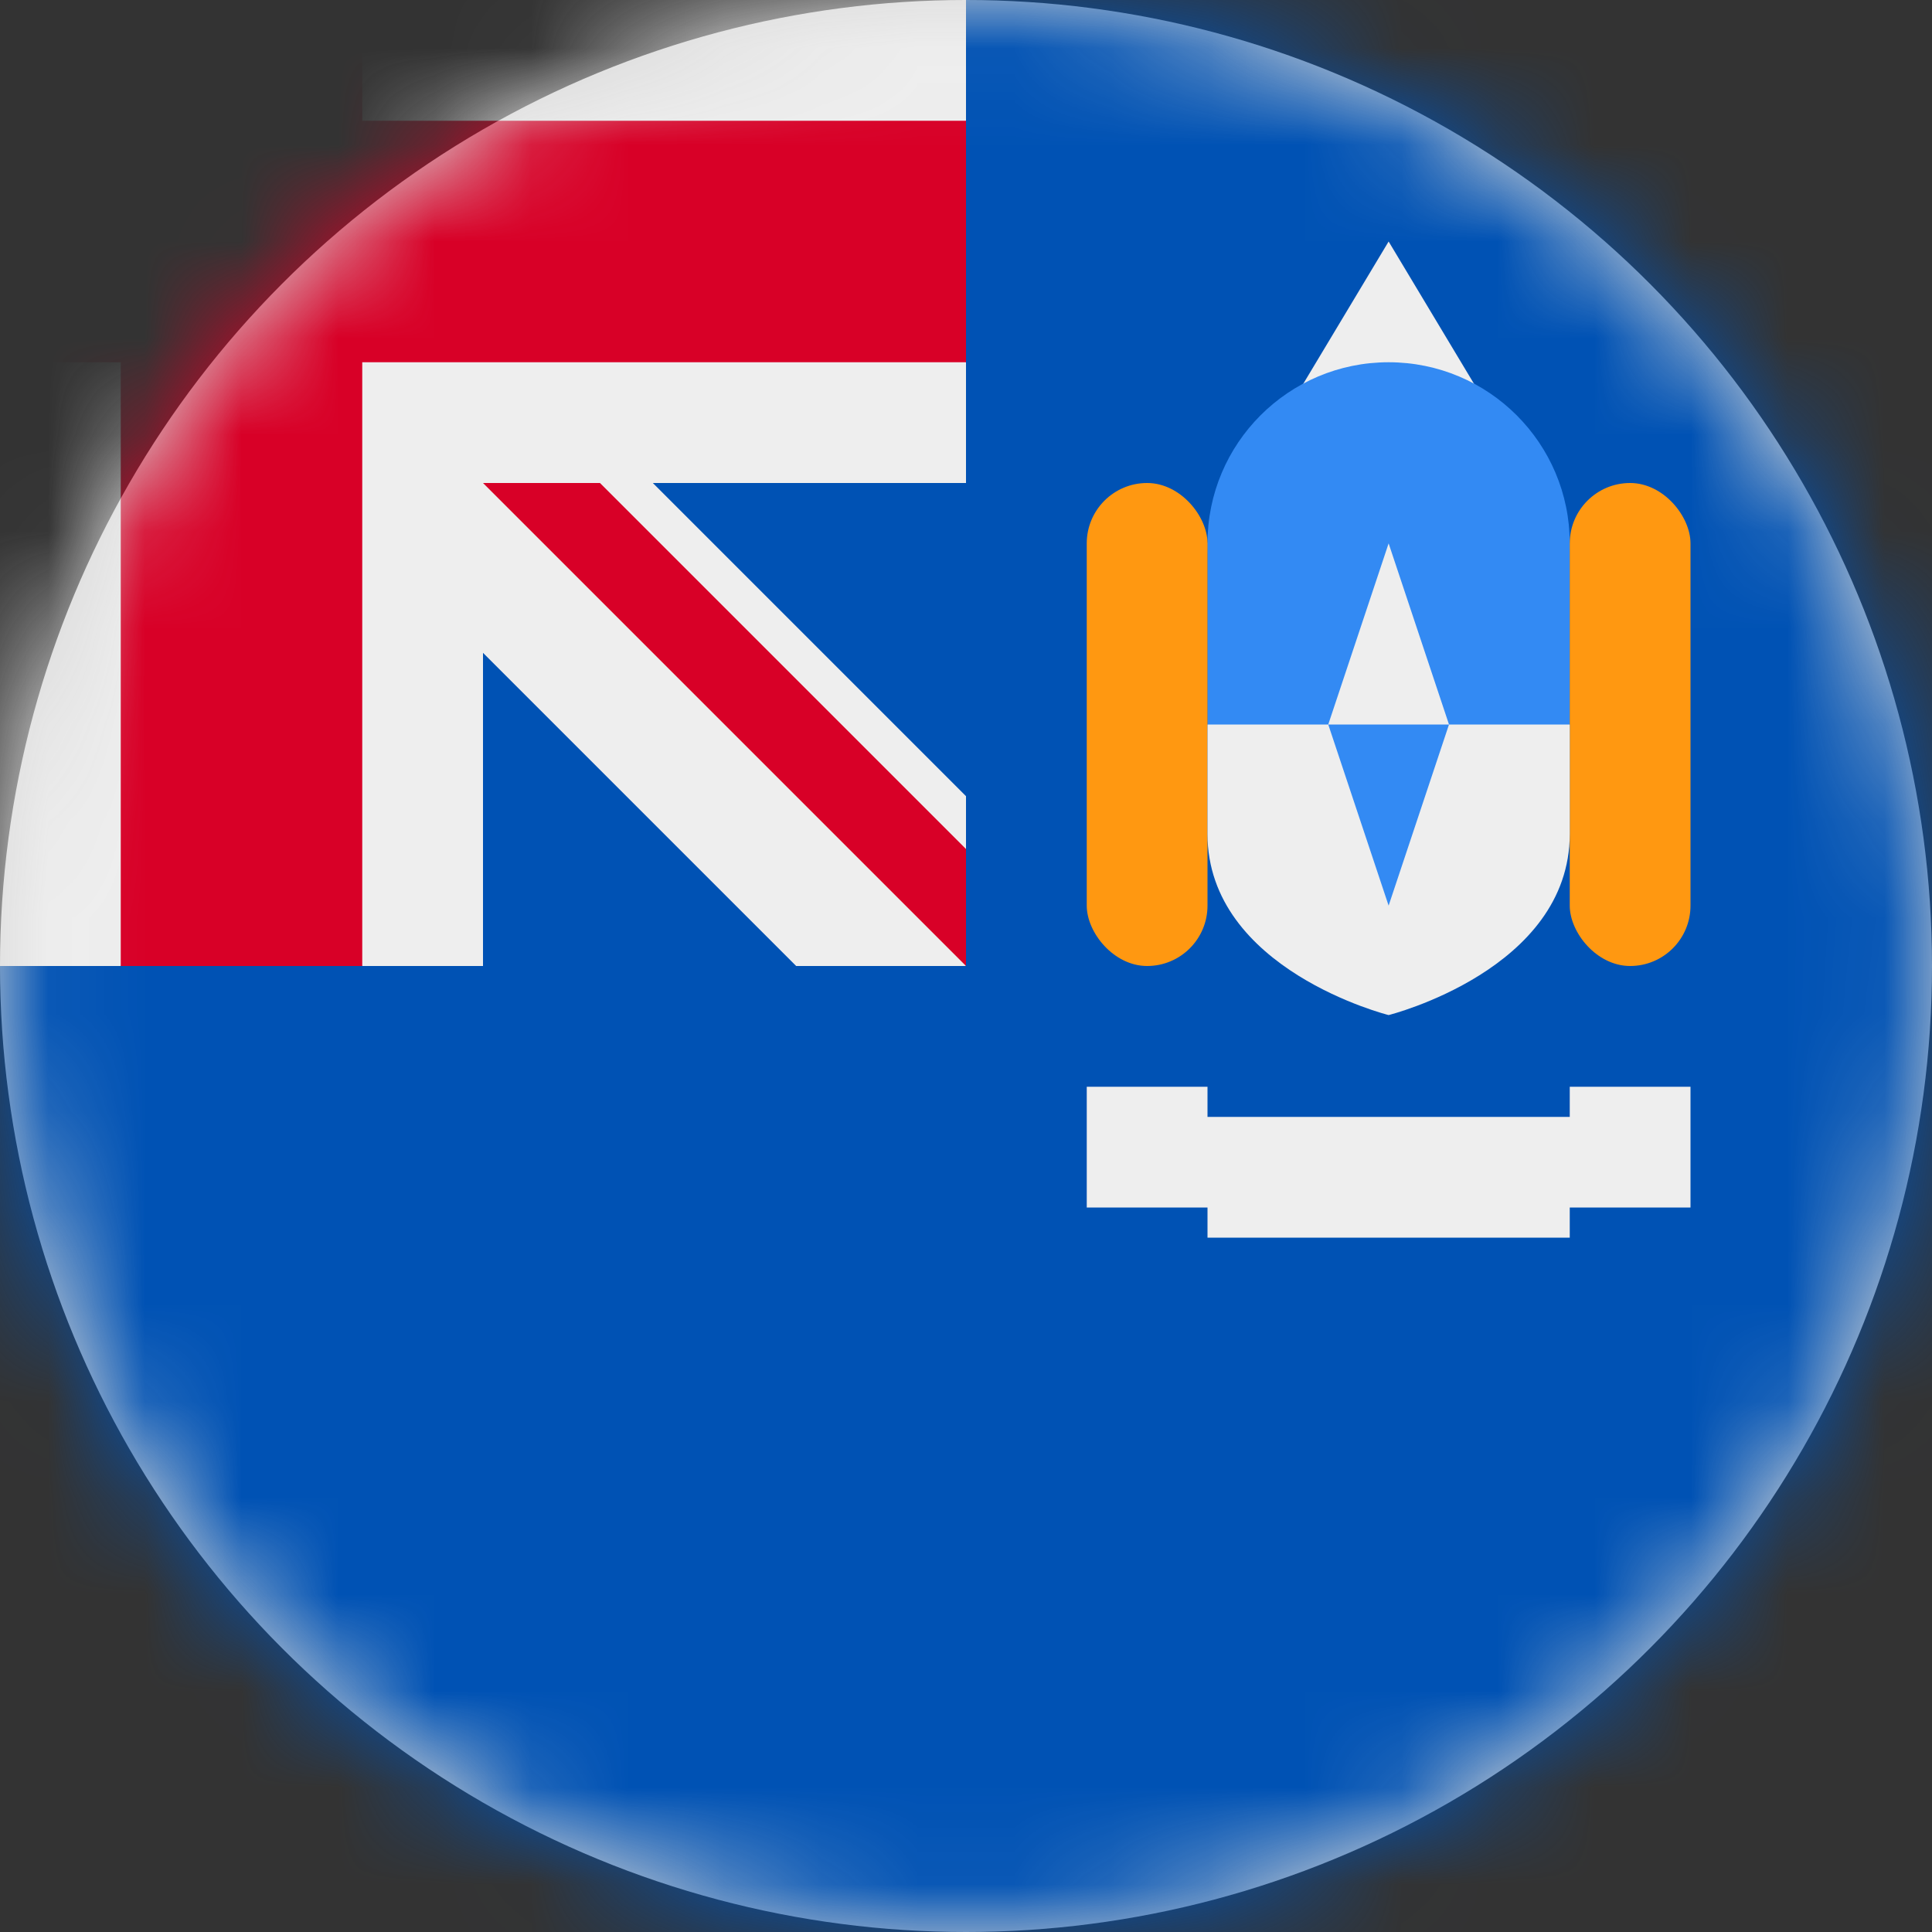 <?xml version="1.0" encoding="UTF-8"?>
<svg width="20px" height="20px" viewBox="0 0 20 20" version="1.1" xmlns="http://www.w3.org/2000/svg" xmlns:xlink="http://www.w3.org/1999/xlink">
    <rect x="0" y="0" width="20" height="20" fill="#333333" stroke="none"/>
    <title>sh-ta_flag_20px</title>
    <defs>
        <circle id="path-1" cx="10" cy="10" r="10"></circle>
    </defs>
    <g id="Design-System" stroke="none" stroke-width="1" fill="none" fill-rule="evenodd">
        <g id="Flags-20x20" transform="translate(-101, -1455)">
            <g id="flag" transform="translate(101, 1455)">
                <mask id="mask-2" fill="white">
                    <use xlink:href="#path-1"></use>
                </mask>
                <use id="Mask" fill="#D8D8D8" xlink:href="#path-1"></use>
                <g id="sh-ta" mask="url(#mask-2)" fill-rule="nonzero">
                    <polygon id="Path" fill="#0052B4" points="10 0 20 0 20 20 0 20 0 10"></polygon>
                    <polygon id="Path" fill="#EEEEEE" points="0 0 0 1.25 1.25 2.5 0 3.75 0 10 1.25 10 2.5 8.75 3.75 10 5 10 5 6.758 8.242 10 10 10 9.688 9.375 10 8.789 10 8.242 6.758 5 10 5 10 3.75 8.75 2.5 10 1.25 10 0 3.75 0 2.5 1.25 1.25 0"></polygon>
                    <path d="M1.25,0 L1.25,1.25 L0,1.25 L0,3.75 L1.25,3.75 L1.25,10 L3.75,10 L3.75,3.75 L10,3.75 L10,1.25 L3.75,1.25 L3.75,0 L1.25,0 Z M5,5 L10,10 L10,8.789 L6.211,5 L5,5 Z" id="Shape" fill="#D80027"></path>
                    <path d="M11.25,11.25 L11.25,12.5 L12.5,12.5 L12.5,12.812 L16.25,12.812 L16.25,12.5 L17.5,12.5 L17.5,11.25 L16.25,11.25 L16.25,11.562 L12.5,11.562 L12.5,11.25 L11.25,11.25 Z M12.5,5.625 L14.375,2.5 L16.25,5.625 L12.5,5.625 Z" id="Shape" fill="#EEEEEE"></path>
                    <circle id="Oval" fill="#338AF3" cx="14.375" cy="5.625" r="1.875"></circle>
                    <polygon id="Path" fill="#338AF3" points="12.5 5.625 12.5 7.5 14.375 8.75 16.25 7.5 16.25 5.625"></polygon>
                    <rect id="Rectangle" fill="#FF9811" x="11.25" y="5" width="1.25" height="5" rx="0.625"></rect>
                    <rect id="Rectangle" fill="#FF9811" x="16.25" y="5" width="1.25" height="5" rx="0.625"></rect>
                    <path d="M12.5,7.5 L12.5,8.633 C12.5,10.039 14.375,10.508 14.375,10.508 C14.375,10.508 16.25,10.039 16.25,8.633 L16.25,7.5 L12.5,7.5 Z M14.375,5.625 L13.75,7.5 L15,7.5 L14.375,5.625 Z" id="Shape" fill="#EEEEEE"></path>
                    <polygon id="Path" fill="#338AF3" points="13.75 7.5 14.375 9.375 15 7.5"></polygon>
                </g>
            </g>
        </g>
    </g>
</svg>